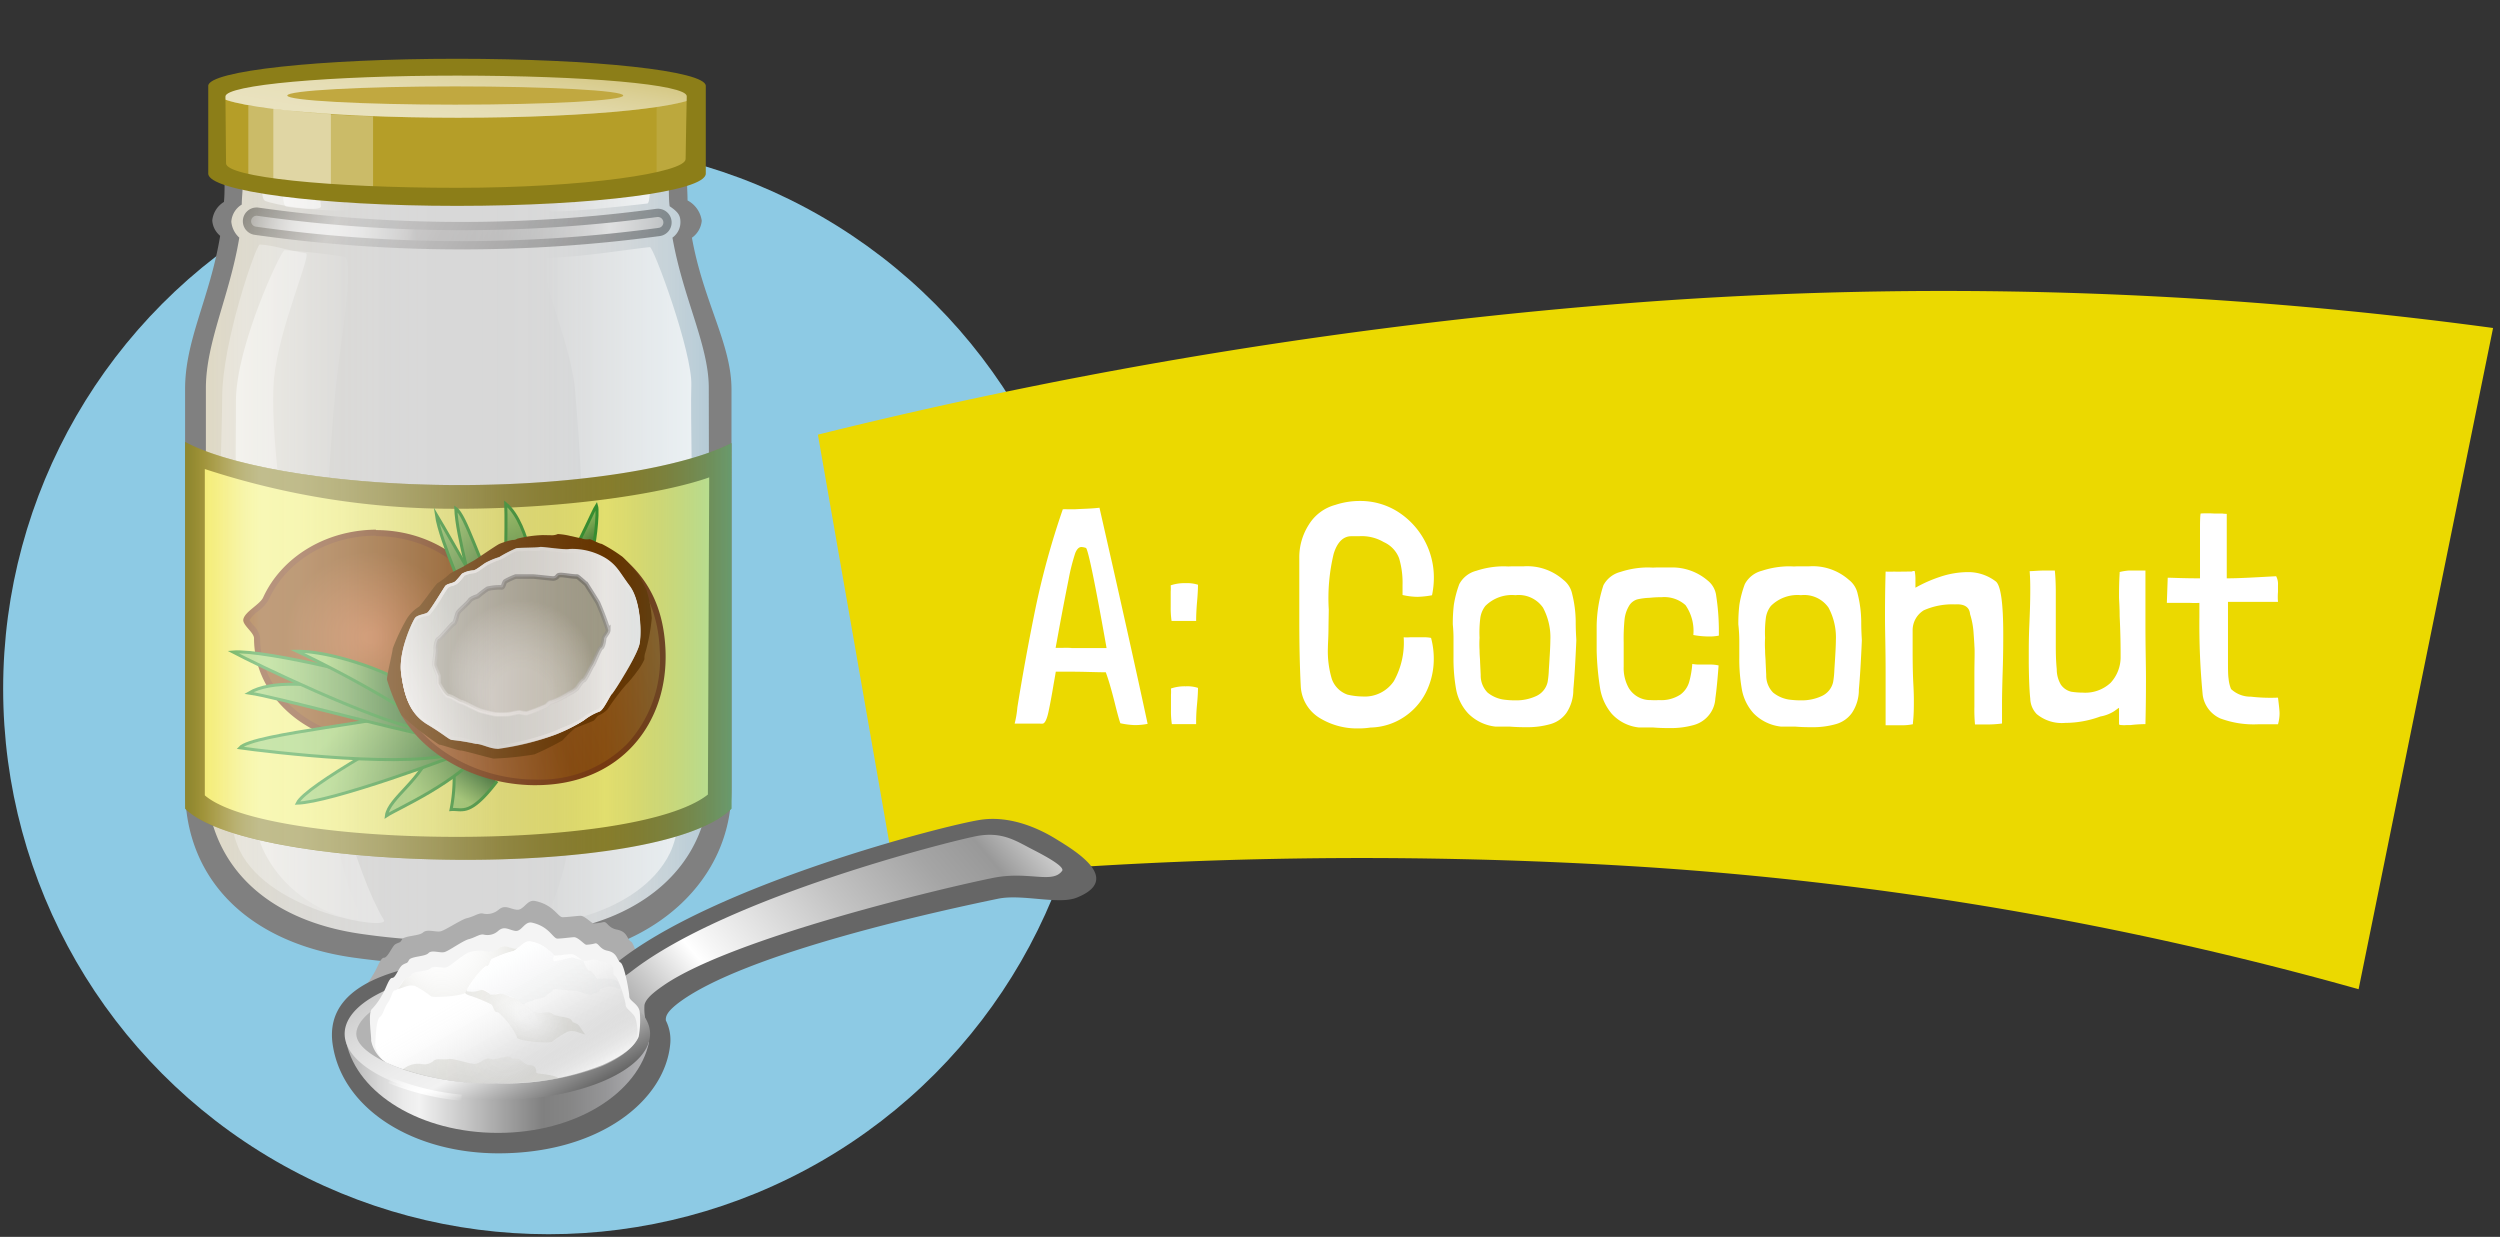 <svg id="Label_Coconut_A" data-name="Label Coconut A" xmlns="http://www.w3.org/2000/svg" xmlns:xlink="http://www.w3.org/1999/xlink" viewBox="0 0 285 141"><rect x="0" y="0" width="285" height="141" fill="#333333" stroke="none"/><defs><linearGradient id="linear-gradient" x1="21.5" y1="64.09" x2="81.81" y2="64.09" gradientUnits="userSpaceOnUse"><stop offset="0" stop-color="#fcd960" stop-opacity="0.2"/><stop offset="0.19" stop-color="#feedb3" stop-opacity="0.1"/><stop offset="0.38" stop-color="#fffaeb" stop-opacity="0.03"/><stop offset="0.51" stop-color="#fff" stop-opacity="0"/><stop offset="0.66" stop-color="#e4f3fa" stop-opacity="0.02"/><stop offset="0.82" stop-color="#97ceea" stop-opacity="0.09"/><stop offset="1" stop-color="#1691d0" stop-opacity="0.2"/><stop offset="1" stop-color="#1390cf" stop-opacity="0.2"/></linearGradient><linearGradient id="linear-gradient-2" x1="26.87" y1="66.66" x2="41.25" y2="66.66" gradientUnits="userSpaceOnUse"><stop offset="0" stop-color="#fff"/><stop offset="0.05" stop-color="#fff" stop-opacity="0.95"/><stop offset="0.53" stop-color="#fff" stop-opacity="0.44"/><stop offset="0.85" stop-color="#fff" stop-opacity="0.12"/><stop offset="1" stop-color="#fff" stop-opacity="0"/></linearGradient><linearGradient id="linear-gradient-3" x1="62" y1="66.62" x2="78.94" y2="66.62" gradientUnits="userSpaceOnUse"><stop offset="0" stop-color="#fff" stop-opacity="0"/><stop offset="1" stop-color="#fff"/></linearGradient><radialGradient id="radial-gradient" cx="42.21" cy="72.65" r="12.63" gradientUnits="userSpaceOnUse"><stop offset="0.05" stop-color="#c26d34"/><stop offset="0.77" stop-color="#8c4d0e"/></radialGradient><linearGradient id="linear-gradient-4" x1="66.13" y1="59.16" x2="68.5" y2="61.99" gradientUnits="userSpaceOnUse"><stop offset="0" stop-color="#9dd168"/><stop offset="1" stop-color="#377734"/></linearGradient><linearGradient id="linear-gradient-5" x1="49.84" y1="59.75" x2="56.79" y2="68.03" xlink:href="#linear-gradient-4"/><linearGradient id="linear-gradient-6" x1="57.64" y1="57.45" x2="59.62" y2="68.68" xlink:href="#linear-gradient-4"/><linearGradient id="linear-gradient-7" x1="48.83" y1="59.22" x2="55.12" y2="70.11" xlink:href="#linear-gradient-4"/><linearGradient id="linear-gradient-8" x1="51.59" y1="92.39" x2="54.31" y2="87.68" gradientUnits="userSpaceOnUse"><stop offset="0.3" stop-color="#9dd168"/><stop offset="1" stop-color="#377734"/></linearGradient><linearGradient id="linear-gradient-9" x1="43.67" y1="92.5" x2="54.17" y2="83.68" gradientUnits="userSpaceOnUse"><stop offset="0.29" stop-color="#9dd168"/><stop offset="1" stop-color="#377734"/></linearGradient><linearGradient id="linear-gradient-10" x1="36.49" y1="84.47" x2="53.67" y2="90.72" gradientUnits="userSpaceOnUse"><stop offset="0.16" stop-color="#9dd168"/><stop offset="1" stop-color="#377734"/></linearGradient><linearGradient id="linear-gradient-11" x1="32.76" y1="78.79" x2="47.78" y2="91.4" gradientUnits="userSpaceOnUse"><stop offset="0.36" stop-color="#9dd168"/><stop offset="1" stop-color="#377734"/></linearGradient><linearGradient id="linear-gradient-12" x1="28.38" y1="80.98" x2="50.29" y2="80.98" gradientUnits="userSpaceOnUse"><stop offset="0.04" stop-color="#9dd168"/><stop offset="1" stop-color="#377734"/></linearGradient><linearGradient id="linear-gradient-13" x1="26.56" y1="78.71" x2="48.12" y2="78.71" gradientUnits="userSpaceOnUse"><stop offset="0.19" stop-color="#9dd168"/><stop offset="1" stop-color="#377734"/></linearGradient><linearGradient id="linear-gradient-14" x1="33.87" y1="77.61" x2="46.41" y2="77.61" gradientUnits="userSpaceOnUse"><stop offset="0.25" stop-color="#9dd168"/><stop offset="1" stop-color="#377734"/></linearGradient><linearGradient id="linear-gradient-15" x1="47.11" y1="84.03" x2="76.18" y2="73.45" gradientUnits="userSpaceOnUse"><stop offset="0" stop-color="#a95f2c"/><stop offset="0.51" stop-color="#8c4d0e"/><stop offset="1" stop-color="#966323"/></linearGradient><linearGradient id="linear-gradient-16" x1="45.68" y1="73.89" x2="73.01" y2="73.89" gradientUnits="userSpaceOnUse"><stop offset="0" stop-color="#d1d6d2"/><stop offset="1" stop-color="#fff"/></linearGradient><linearGradient id="linear-gradient-17" x1="61.5" y1="61.84" x2="57.33" y2="85.53" gradientUnits="userSpaceOnUse"><stop offset="0" stop-color="#fff" stop-opacity="0"/><stop offset="0.23" stop-color="#fff"/><stop offset="0.55" stop-color="#fff" stop-opacity="0"/><stop offset="0.81" stop-color="#fff"/><stop offset="1" stop-color="#fff" stop-opacity="0"/></linearGradient><linearGradient id="linear-gradient-18" x1="46" y1="78.6" x2="72.71" y2="68.88" gradientUnits="userSpaceOnUse"><stop offset="0" stop-color="#fff"/><stop offset="0.3" stop-color="#fff" stop-opacity="0"/></linearGradient><linearGradient id="linear-gradient-20" x1="49.55" y1="73.48" x2="69.38" y2="73.48" gradientUnits="userSpaceOnUse"><stop offset="0" stop-color="#e6e6e6"/><stop offset="1" stop-color="#b5b29d"/></linearGradient><linearGradient id="linear-gradient-21" x1="60.99" y1="64.71" x2="57.97" y2="81.82" xlink:href="#linear-gradient-3"/><radialGradient id="radial-gradient-2" cx="59.47" cy="73.48" fy="81.309" r="14.79" gradientUnits="userSpaceOnUse"><stop offset="0.22" stop-color="#fff" stop-opacity="0.6"/><stop offset="0.57" stop-color="#989785"/></radialGradient><linearGradient id="linear-gradient-22" x1="61" y1="64.62" x2="57.95" y2="81.91" gradientUnits="userSpaceOnUse"><stop offset="0" stop-color="#515254"/><stop offset="1" stop-color="#fff"/></linearGradient><linearGradient id="linear-gradient-23" x1="21.1" y1="74.19" x2="83.39" y2="74.19" gradientUnits="userSpaceOnUse"><stop offset="0" stop-color="#ffc42c" stop-opacity="0"/><stop offset="0.01" stop-color="#ffc83a" stop-opacity="0.07"/><stop offset="0.03" stop-color="#ffd66d" stop-opacity="0.31"/><stop offset="0.05" stop-color="#ffe39a" stop-opacity="0.52"/><stop offset="0.07" stop-color="#ffedbe" stop-opacity="0.69"/><stop offset="0.09" stop-color="#fff5da" stop-opacity="0.83"/><stop offset="0.11" stop-color="#fffaef" stop-opacity="0.92"/><stop offset="0.13" stop-color="#fffefb" stop-opacity="0.98"/><stop offset="0.14" stop-color="#fff"/><stop offset="0.21" stop-color="#fcfbfa" stop-opacity="0.99"/><stop offset="0.29" stop-color="#f1efed" stop-opacity="0.94"/><stop offset="0.37" stop-color="#e0dbd7" stop-opacity="0.87"/><stop offset="0.46" stop-color="#c8bfb7" stop-opacity="0.77"/><stop offset="0.54" stop-color="#aa9a8f" stop-opacity="0.65"/><stop offset="0.63" stop-color="#846e5d" stop-opacity="0.49"/><stop offset="0.72" stop-color="#593b24" stop-opacity="0.31"/><stop offset="0.77" stop-color="#3d1a00" stop-opacity="0.2"/><stop offset="0.91" stop-color="#268195" stop-opacity="0.51"/><stop offset="1" stop-color="#17c2f2" stop-opacity="0.7"/></linearGradient><linearGradient id="linear-gradient-24" x1="33.23" y1="14.82" x2="70.99" y2="35.76" gradientUnits="userSpaceOnUse"><stop offset="0" stop-opacity="0.5"/><stop offset="0.22" stop-color="#231f20" stop-opacity="0.1"/><stop offset="0.99" stop-opacity="0.5"/></linearGradient><linearGradient id="linear-gradient-25" x1="28.63" y1="26.05" x2="75.59" y2="26.05" gradientUnits="userSpaceOnUse"><stop offset="0" stop-color="#fff" stop-opacity="0.4"/><stop offset="0" stop-color="#fff" stop-opacity="0.43"/><stop offset="0.04" stop-color="#fff" stop-opacity="0.63"/><stop offset="0.07" stop-color="#fff" stop-opacity="0.79"/><stop offset="0.1" stop-color="#fff" stop-opacity="0.91"/><stop offset="0.13" stop-color="#fff" stop-opacity="0.98"/><stop offset="0.15" stop-color="#fff"/><stop offset="0.18" stop-color="#fff" stop-opacity="0.98"/><stop offset="0.22" stop-color="#fff" stop-opacity="0.93"/><stop offset="0.26" stop-color="#fff" stop-opacity="0.84"/><stop offset="0.29" stop-color="#fff" stop-opacity="0.71"/><stop offset="0.33" stop-color="#fff" stop-opacity="0.55"/><stop offset="0.38" stop-color="#fff" stop-opacity="0.36"/><stop offset="0.4" stop-color="#fff" stop-opacity="0.2"/><stop offset="0.48" stop-color="#fff" stop-opacity="0.21"/><stop offset="0.54" stop-color="#fff" stop-opacity="0.26"/><stop offset="0.61" stop-color="#fff" stop-opacity="0.33"/><stop offset="0.67" stop-color="#fff" stop-opacity="0.44"/><stop offset="0.73" stop-color="#fff" stop-opacity="0.57"/><stop offset="0.79" stop-color="#fff" stop-opacity="0.73"/><stop offset="0.85" stop-color="#fff" stop-opacity="0.92"/><stop offset="0.87" stop-color="#fff"/><stop offset="1" stop-color="#fff" stop-opacity="0.7"/></linearGradient><linearGradient id="linear-gradient-26" x1="32.23" y1="19.93" x2="40.06" y2="19.93" gradientUnits="userSpaceOnUse"><stop offset="0" stop-color="#fff"/><stop offset="0.35" stop-color="#fff" stop-opacity="0.61"/><stop offset="0.67" stop-color="#fff" stop-opacity="0.28"/><stop offset="0.89" stop-color="#fff" stop-opacity="0.08"/><stop offset="1" stop-color="#fff" stop-opacity="0"/></linearGradient><linearGradient id="linear-gradient-27" x1="-59.94" y1="19.76" x2="-71.96" y2="19.76" gradientTransform="matrix(-1, 0, 0, 1, 2.12, 0)" xlink:href="#linear-gradient-3"/><linearGradient id="linear-gradient-28" x1="51.26" y1="16.03" x2="53.19" y2="5.08" gradientUnits="userSpaceOnUse"><stop offset="0" stop-color="#fff"/><stop offset="0.11" stop-color="#fff" stop-opacity="0.98"/><stop offset="0.23" stop-color="#fff" stop-opacity="0.93"/><stop offset="0.36" stop-color="#fff" stop-opacity="0.84"/><stop offset="0.5" stop-color="#fff" stop-opacity="0.71"/><stop offset="0.64" stop-color="#fff" stop-opacity="0.55"/><stop offset="0.78" stop-color="#fff" stop-opacity="0.36"/><stop offset="0.92" stop-color="#fff" stop-opacity="0.13"/><stop offset="0.99" stop-color="#fff" stop-opacity="0"/></linearGradient><linearGradient id="linear-gradient-29" x1="39.48" y1="123.96" x2="73.99" y2="123.96" gradientUnits="userSpaceOnUse"><stop offset="0" stop-color="#b3b3b3"/><stop offset="0.02" stop-color="#b9b9b9"/><stop offset="0.11" stop-color="#d8d8d8"/><stop offset="0.19" stop-color="#ebebeb"/><stop offset="0.24" stop-color="#f2f2f2"/><stop offset="0.52" stop-color="#a3a3a3"/><stop offset="0.65" stop-color="gray"/><stop offset="0.74" stop-color="#868686"/><stop offset="0.86" stop-color="#969698"/><stop offset="0.99" stop-color="#b2b2b5"/><stop offset="1" stop-color="#b3b3b7"/></linearGradient><linearGradient id="linear-gradient-30" x1="74.62" y1="122.15" x2="113.3" y2="89.7" gradientUnits="userSpaceOnUse"><stop offset="0" stop-color="#999"/><stop offset="0.12" stop-color="#cacaca"/><stop offset="0.24" stop-color="#fff"/><stop offset="0.28" stop-color="#f6f6f6"/><stop offset="0.56" stop-color="#c4c4c4"/><stop offset="0.77" stop-color="#a5a5a5"/><stop offset="0.89" stop-color="#999"/><stop offset="1" stop-color="#ccc"/></linearGradient><linearGradient id="linear-gradient-31" x1="51.32" y1="108.55" x2="62.12" y2="127.24" gradientUnits="userSpaceOnUse"><stop offset="0" stop-color="#ccc"/><stop offset="0.15" stop-color="#dadada"/><stop offset="0.4" stop-color="#ececec"/><stop offset="0.58" stop-color="#f2f2f2"/><stop offset="1" stop-color="#666"/></linearGradient><linearGradient id="linear-gradient-32" x1="46.91" y1="121.46" x2="50.09" y2="126.97" gradientUnits="userSpaceOnUse"><stop offset="0" stop-color="#fff" stop-opacity="0"/><stop offset="0.07" stop-color="#fff" stop-opacity="0.19"/><stop offset="0.16" stop-color="#fff" stop-opacity="0.44"/><stop offset="0.25" stop-color="#fff" stop-opacity="0.64"/><stop offset="0.33" stop-color="#fff" stop-opacity="0.79"/><stop offset="0.4" stop-color="#fff" stop-opacity="0.91"/><stop offset="0.47" stop-color="#fff" stop-opacity="0.98"/><stop offset="0.51" stop-color="#fff"/><stop offset="1" stop-color="#fff" stop-opacity="0"/></linearGradient><linearGradient id="linear-gradient-33" x1="52.31" y1="107.91" x2="62.34" y2="125.28" gradientUnits="userSpaceOnUse"><stop offset="0.25" stop-color="#fff"/><stop offset="0.35" stop-color="#fdfdfd" stop-opacity="0.98"/><stop offset="0.44" stop-color="#f9f9f9" stop-opacity="0.94"/><stop offset="0.54" stop-color="#f1f1f1" stop-opacity="0.86"/><stop offset="0.63" stop-color="#e6e6e6" stop-opacity="0.75"/><stop offset="0.72" stop-color="#d8d8d8" stop-opacity="0.62"/><stop offset="0.81" stop-color="#c6c6c6" stop-opacity="0.45"/><stop offset="0.9" stop-color="#b2b2b2" stop-opacity="0.24"/><stop offset="0.99" stop-color="#9b9b9b" stop-opacity="0.02"/><stop offset="1" stop-color="#999" stop-opacity="0"/></linearGradient><radialGradient id="radial-gradient-3" cx="52.2" cy="110.75" fy="103.117" r="8.13" gradientTransform="translate(-43.94 42.91) rotate(-28.45) scale(1 0.95)" gradientUnits="userSpaceOnUse"><stop offset="0.21" stop-color="#fff" stop-opacity="0"/><stop offset="1" stop-color="#989785" stop-opacity="0.3"/></radialGradient><radialGradient id="radial-gradient-4" cx="-63.6" cy="115.77" r="5.32" gradientTransform="matrix(-0.62, 0.78, 1.18, 0.93, -116.01, 57.74)" gradientUnits="userSpaceOnUse"><stop offset="0" stop-color="#fff" stop-opacity="0"/><stop offset="0.29" stop-color="#c6c5bc" stop-opacity="0.11"/><stop offset="0.61" stop-color="#a3a292" stop-opacity="0.18"/><stop offset="1" stop-color="#989785" stop-opacity="0.2"/></radialGradient><linearGradient id="linear-gradient-34" x1="59.07" y1="107.67" x2="65.47" y2="118.76" gradientUnits="userSpaceOnUse"><stop offset="0" stop-color="#fff"/><stop offset="0.09" stop-color="#fdfefe" stop-opacity="0.97"/><stop offset="0.23" stop-color="#f9f9fa" stop-opacity="0.9"/><stop offset="0.41" stop-color="#f2f3f3" stop-opacity="0.77"/><stop offset="0.6" stop-color="#e9eaea" stop-opacity="0.6"/><stop offset="0.8" stop-color="#dedfe0" stop-opacity="0.4"/><stop offset="1" stop-color="#fff"/></linearGradient><radialGradient id="radial-gradient-5" cx="54.84" cy="121.97" fy="115.669" r="6.37" gradientTransform="translate(164.54 -34.73) rotate(51.65) scale(1 1.5)" xlink:href="#radial-gradient-4"/></defs><title>one-view-label-a-coconut</title><g id="Label_Coconut_A-2" data-name="Label Coconut A"><circle id="Backdrop" cx="62.54" cy="78.52" r="62.18" style="fill:#8dcae4"/><path id="Label_Back" data-name="Label Back" d="M93.24,49.55a566.4,566.4,0,0,1,93.69-15.09,466.29,466.29,0,0,1,97.28,2.93l-15.33,75.38a395.75,395.75,0,0,0-81.5-13.94,508.09,508.09,0,0,0-85.21,1.77Z" style="fill:#ebd900"/><g id="Label"><path d="M125.34,57.88q3.47,15.23,5.49,24.64v0a7.48,7.48,0,0,1-1.5.14,9.34,9.34,0,0,1-1.61-.21h0c-.16-.46-.38-1.27-.66-2.41-.35-1.38-.67-2.51-1-3.4-1.07,0-2.48-.07-4.23-.07h-1.47s-.08.51-.25,1.44c-.21,1.28-.41,2.34-.59,3.17s-.4,1.26-.63,1.31a1.23,1.23,0,0,1-.35,0l-.93,0c-.46,0-1,0-1.56,0h-.38v0a11.19,11.19,0,0,0,.31-1.85q.89-5.53,2.05-11.22a91.92,91.92,0,0,1,3.13-11.36,4.17,4.17,0,0,1,.56,0h.77C123.41,58,124.36,58,125.34,57.88Zm-3.19,16q2.25,0,4,0c-1.3-7.35-2.09-11.15-2.34-11.41a1.78,1.78,0,0,0-.53-.11c-.28,0-.51.23-.7.69a23.19,23.19,0,0,0-.77,3.06c-.32,1.59-.71,3.59-1.15,6l-.32,1.75h.7C121.5,73.84,121.87,73.85,122.15,73.87Z" style="fill:#fff"/><path d="M136.36,70.79l-2.69,0h-.11a10.21,10.21,0,0,1-.1-1.61l0-1.72a5.25,5.25,0,0,0,0-.73,4.8,4.8,0,0,1,1.68-.25,4.16,4.16,0,0,1,1.43.18c0,.12,0,.75-.1,1.89s-.11,1.88-.11,2.2v.07Zm0,11.76-2.66,0h-.11a10.21,10.21,0,0,1-.1-1.61l0-1.72a5.25,5.25,0,0,0,0-.73,4.8,4.8,0,0,1,1.68-.25,3.89,3.89,0,0,1,1.4.18c0,.12,0,.75-.11,1.89s-.1,1.88-.1,2.2v.07Z" style="fill:#fff"/><path d="M151.45,71.35c0,1.22-.07,2.06-.07,2.52a11,11,0,0,0,.45,3.54,2.92,2.92,0,0,0,1.79,1.78,8,8,0,0,0,1.71.21,4,4,0,0,0,3.57-1.75,9,9,0,0,0,1.12-5,4.45,4.45,0,0,0,.72,0l.58,0q.31,0,.87,0a4.28,4.28,0,0,1,.95.07,9.07,9.07,0,0,1,.31,2.34,8.52,8.52,0,0,1-.91,3.91A7.3,7.3,0,0,1,160,81.78a7.16,7.16,0,0,1-3.76,1.16,8.84,8.84,0,0,1-1.37.1,8.16,8.16,0,0,1-4.43-1.19,4.5,4.5,0,0,1-2.15-3.57c-.12-2.33-.17-4.83-.17-7.49,0-1.23,0-2.2,0-2.9l0-4.24a6.89,6.89,0,0,1,1.1-3.86,5.1,5.1,0,0,1,3-2.23,8.87,8.87,0,0,1,2.8-.45,8,8,0,0,1,4.24,1.17,8.87,8.87,0,0,1,4.2,7.58,9.76,9.76,0,0,1-.21,2,10.47,10.47,0,0,1-1.68.18,8.16,8.16,0,0,1-1.68-.21V66.7a9.79,9.79,0,0,0-.39-3.05,3.3,3.3,0,0,0-1.75-1.85,4.94,4.94,0,0,0-2.83-.67c-.38,0-.67,0-.88,0-.93,0-1.61.72-2,2a21.66,21.66,0,0,0-.56,6.37Z" style="fill:#fff"/><path d="M165.62,71.18a18.11,18.11,0,0,1,.12-2.24,12,12,0,0,1,.62-2.35,3.05,3.05,0,0,1,1.94-1.52,10.13,10.13,0,0,1,3.31-.51,4.16,4.16,0,0,0,.7,0l1.4,0a6.21,6.21,0,0,1,4.51,1.54,2.72,2.72,0,0,1,1,1.58,13.54,13.54,0,0,1,.41,3.1c0,1.29.07,2,.07,2.25-.1,2.34-.21,4.19-.34,5.57a4.72,4.72,0,0,1-.78,2.66,3.35,3.35,0,0,1-1.84,1.29,9.55,9.55,0,0,1-2.78.35c-.42,0-1,0-1.89-.07l-1.61,0a5.15,5.15,0,0,1-3.1-1.51A5.52,5.52,0,0,1,166,78.6a19.72,19.72,0,0,1-.3-3.71V73.07A17.23,17.23,0,0,0,165.62,71.18Zm7.14-3.33a4.28,4.28,0,0,0-3.43,1.23,2.85,2.85,0,0,0-.58,1.42,13.31,13.31,0,0,0-.08,2.22,11,11,0,0,0,0,1.4c0,.58.06,1,.06,1.36l.07,1.47a2.76,2.76,0,0,0,.78,2,3.78,3.78,0,0,0,1.74.79,9.54,9.54,0,0,0,1.43.1,5.38,5.38,0,0,0,2.38-.49,2.31,2.31,0,0,0,1.3-1.61,10.37,10.37,0,0,0,.14-1.43c.11-1.63.17-2.74.17-3.33a7.18,7.18,0,0,0-.84-3.71A3.37,3.37,0,0,0,172.76,67.85Z" style="fill:#fff"/><path d="M192.92,75.69a4.4,4.4,0,0,0,.77.07l1.23,0a4.1,4.1,0,0,1,1,.1c-.12,1.61-.24,2.86-.37,3.75a3.26,3.26,0,0,1-.61,1.75,3.35,3.35,0,0,1-1.84,1.29,9.55,9.55,0,0,1-2.78.35c-.42,0-1.05,0-1.89-.07l-1.61,0a4.87,4.87,0,0,1-3.08-1.56,6,6,0,0,1-1.32-2.85,32.27,32.27,0,0,1-.4-4.34c0-1.31,0-2.26,0-2.87a15.62,15.62,0,0,1,.77-4.59,3.05,3.05,0,0,1,1.94-1.52,10.13,10.13,0,0,1,3.31-.51,5.43,5.43,0,0,0,.8,0l.79,0c.31,0,.69,0,1.14,0a6.21,6.21,0,0,1,3.88,1.47,2.62,2.62,0,0,1,1,1.78,26.77,26.77,0,0,1,.3,3.68l0,.84a5.33,5.33,0,0,1-1.05.1,9.9,9.9,0,0,1-1.86-.17,5.14,5.14,0,0,0-.89-3.4,3.6,3.6,0,0,0-2.71-.91c-.26,0-.72,0-1.37.07a7.19,7.19,0,0,0-1.42.18,1.64,1.64,0,0,0-.89.66,3.8,3.8,0,0,0-.56,1.61,22.18,22.18,0,0,0-.1,2.63V76a4.63,4.63,0,0,0,.56,2.4,2.85,2.85,0,0,0,2.52,1.41,7.8,7.8,0,0,0,.94,0,4,4,0,0,0,2.45-.63,2.75,2.75,0,0,0,1-1.45A10.53,10.53,0,0,0,192.92,75.69Z" style="fill:#fff"/><path d="M198.17,71.18a18.11,18.11,0,0,1,.12-2.24,12,12,0,0,1,.62-2.35,3.05,3.05,0,0,1,1.94-1.52,10.13,10.13,0,0,1,3.31-.51,4.16,4.16,0,0,0,.7,0l1.4,0a6.21,6.21,0,0,1,4.51,1.54,2.72,2.72,0,0,1,1,1.58,13.54,13.54,0,0,1,.41,3.1c0,1.29.07,2,.07,2.25-.1,2.34-.21,4.19-.34,5.57a4.72,4.72,0,0,1-.78,2.66,3.35,3.35,0,0,1-1.84,1.29,9.55,9.55,0,0,1-2.78.35c-.42,0-1.05,0-1.89-.07l-1.61,0a5.15,5.15,0,0,1-3.1-1.51,5.52,5.52,0,0,1-1.33-2.69,19.72,19.72,0,0,1-.3-3.71V73.07A17.23,17.23,0,0,0,198.17,71.18Zm7.14-3.33a4.28,4.28,0,0,0-3.43,1.23,2.85,2.85,0,0,0-.58,1.42,13.31,13.31,0,0,0-.08,2.22,11,11,0,0,0,0,1.4c0,.58.06,1,.06,1.36l.07,1.47a2.76,2.76,0,0,0,.78,2,3.78,3.78,0,0,0,1.74.79,9.54,9.54,0,0,0,1.43.1,5.38,5.38,0,0,0,2.38-.49,2.31,2.31,0,0,0,1.3-1.61,10.37,10.37,0,0,0,.14-1.43c.11-1.63.17-2.74.17-3.33a7.18,7.18,0,0,0-.84-3.71A3.37,3.37,0,0,0,205.31,67.85Z" style="fill:#fff"/><path d="M218.29,65.16a5.33,5.33,0,0,1,.07,1V67a15.57,15.57,0,0,1,2.8-1.24,10.12,10.12,0,0,1,3.22-.54,5.16,5.16,0,0,1,3.16,1.08q.83.73.83,6c0,.89,0,2.26-.06,4.13s-.08,3.06-.08,3.85c0,1,0,1.76,0,2.2a13.15,13.15,0,0,1-1.93.11h-1.15a17.51,17.51,0,0,1-.07-2V79.12l0-2.24c0-1.51.06-2.6,0-3.25q0-.21-.09-1.44a9,9,0,0,0-.4-2.17c-.07-.81-.64-1.19-1.72-1.12a8,8,0,0,0-3.55.67,2.66,2.66,0,0,0-1.28,2.27c0,.31,0,.88,0,1.72,0,1.31,0,2.71.07,4.2.05.89.07,1.54.07,2,0,.86,0,1.75-.11,2.66v.14a5.86,5.86,0,0,1-1.31.12l-.93,0c-.37,0-.66,0-.87,0l0-6c0-2.75-.07-4.82-.07-6.2,0-1.12,0-2.89.07-5.32a9.62,9.62,0,0,0,1,0,7.46,7.46,0,0,0,.91,0l.49,0a5.46,5.46,0,0,1,.56,0C218.18,65.05,218.29,65.09,218.29,65.16Z" style="fill:#fff"/><path d="M241.57,82.55c0-.44,0-.81,0-1.1s0-.54,0-.75c-.05,0-.23.15-.56.38a4.34,4.34,0,0,1-1.57.6,11.64,11.64,0,0,1-4,.73,4.49,4.49,0,0,1-3.25-1,2.63,2.63,0,0,1-.74-1.76c-.09-.83-.15-2.16-.17-4V74.54c0-.72,0-1.79.06-3.19s.11-2.73.11-4c0-.6,0-1.35-.07-2.24.42,0,1-.07,1.71-.07h1.16c.07.7.11,1.53.11,2.49l0,2.83c0,.94,0,1.61,0,2l0,1c0,.84,0,1.82.11,2.94a3.42,3.42,0,0,0,.47,1.75,2,2,0,0,0,1.2.81,8.79,8.79,0,0,0,1.3.1,4.24,4.24,0,0,0,3.17-1.12,4.3,4.3,0,0,0,1.14-3c0-.84,0-2.37-.11-4.59,0-1.12-.07-1.85-.07-2.2,0-.63,0-1.53.07-2.7v-.14a6.08,6.08,0,0,1,1.07-.17l.61,0q.74,0,1.26,0l0,6c0,2.75.06,4.82.06,6.19,0,1.12,0,2.9-.06,5.32a15.73,15.73,0,0,0-1.72.11l-.44,0a3.12,3.12,0,0,1-.54,0C241.69,82.66,241.57,82.62,241.57,82.55Z" style="fill:#fff"/><path d="M253.85,58.58v5.35l0,2c1.52,0,3.39-.12,5.63-.24a1.87,1.87,0,0,1,.21,1l0,.8a6.77,6.77,0,0,0,0,1.12q-3.81,0-5.7,0v6.54c0,1.05,0,1.8.07,2.24a4.11,4.11,0,0,0,.28,1.16,3.23,3.23,0,0,0,2.26.87,19.56,19.56,0,0,0,3.09.11c.12.93.18,1.53.18,1.78a4.57,4.57,0,0,1-.18,1.26c-.49,0-1.26,0-2.31,0a10.92,10.92,0,0,1-4.27-.67,3.44,3.44,0,0,1-2-2.66,83.58,83.58,0,0,1-.38-8.85V68.73a10.48,10.48,0,0,1-1.05,0l-2.66,0,.1-2.87c.52,0,1.74.07,3.68.07l0-3.68V60.61c0-1,0-1.67.07-2.07a12.16,12.16,0,0,1,1.51,0l.94,0A3.6,3.6,0,0,0,253.85,58.58Z" style="fill:#fff"/></g><g id="Coconut_Oil_A" data-name="Coconut Oil A"><g id="Jar"><path d="M77.75,27.43a4,4,0,0,0,1.38-2.34c0-.79-.56-1.17-1.56-1.88,0-.61-.08-1.5-.08-2.15H73.32c-4.95-1.56-12.61-1.35-21.22-1.35s-16.27-.35-21.22,1.21l-4.43-.05c0,.73,0,1.42-.07,2.1A2.75,2.75,0,0,0,25.09,25a3.4,3.4,0,0,0,.82,2.18C24.77,34.06,22.09,39.57,22.09,45V89.08c0,10.27,7.28,17.1,18.67,18.68,9.87,1.36,12.82,1.39,23,0S82.4,99.35,82.4,89.08V45C82.4,40,79,34.52,77.75,27.43Z" style="fill:#d8d8d8"/><path d="M77.16,27.43a4,4,0,0,0,1.38-2.34c0-.79-.55-1.17-1.56-1.88,0-.61-.08-1.5-.08-2.15H72.73c-5-1.56-12.61-1.35-21.22-1.35s-16.27-.35-21.22,1.21l-4.43-.05c0,.73,0,1.42-.07,2.1A2.75,2.75,0,0,0,24.5,25a3.4,3.4,0,0,0,.82,2.18C24.19,34.06,21.5,39.57,21.5,45V89.08c0,10.27,7.31,17,18.68,18.68a88.19,88.19,0,0,0,23,0c10.16-1.29,18.67-8.41,18.67-18.68V45C81.81,40,78.43,34.52,77.16,27.43Z" style="fill:url(#linear-gradient)"/><path d="M78.88,27.1A2.66,2.66,0,0,0,80,25.17a3.09,3.09,0,0,0-1.62-2.32c0-.64-.05-1.29-.05-2H74c-5.11-1.61-13-2.64-21.92-2.64s-16.8,1-21.91,2.64H25.6c0,.75,0,1.46-.07,2.17a2.8,2.8,0,0,0-1.33,2.11,2.44,2.44,0,0,0,.9,1.75c-1.17,7.08-4,11.84-4,17.46V89.89c0,10.61,7.52,17.67,19.29,19.29a85.94,85.94,0,0,0,23.71,0c10.49-1.39,19.29-8.68,19.29-19.29V44.38C83.39,39.22,80.19,34.42,78.88,27.1Zm2,61.65c0,10-7.77,16.06-17.61,17.45-8.51,1.21-14.37,1.38-22.13.26-11-1.59-17.67-8.07-17.67-18V44.27c0-5.27,2.71-10.52,3.81-17.18a2.79,2.79,0,0,1-.91-1.82,2.48,2.48,0,0,1,1.19-1.95c0-.66.11-1.58.11-2.29h3.88c4.79-1.51,12.23,0,20.58,0s15.79-1.52,20.59,0l3.53.21c0,.63,0,1.67.09,2.27,1,.68,1.23,1.06,1.23,1.83a2.16,2.16,0,0,1-.91,1.75C77.87,34,80.8,39.35,80.8,44.2Z" style="fill:gray"/><path d="M32.45,28.53c-.43,0-5.55,11-5.55,17.15s-.57,43.73,3.19,51.38c3.51,7.13,11.86,8.57,11.11,7.31-6.44-10.72-4-48.74-3-59.4.55-5.8,2.36-15.44,1-15.7A67.67,67.67,0,0,0,32.45,28.53Z" style="opacity:0.5;fill:url(#linear-gradient-2)"/><path d="M29.62,27.87c-.43,0-4.29,11.2-4.29,17.39s-1.75,44.06,2,51.71c3.5,7.13,17.18,9.16,16.43,7.91C37.34,94.15,30.22,53.82,31.24,43.15c.55-5.79,4.32-14.18,3.63-14.28C32.73,28.55,31.43,28,29.62,27.87Z" style="fill:#fff;opacity:0.3"/><path d="M74.09,28.17c.43,0,4.86,12,4.72,15.77-.23,6.18,1.31,45.69-2.45,53.34-3.51,7.13-15,8.63-14.24,7.38,6.44-10.73,4.43-49.75,3.41-60.41-.56-5.8-5-14.83-3.05-14.86C66.31,29.32,72.28,28.33,74.09,28.17Z" style="opacity:0.7;fill:url(#linear-gradient-3)"/><path d="M51.94,57.25a91.22,91.22,0,0,1-30-5.4V91.44c7.39,6.37,51.41,7,60.25,0l.15-38.82C77.21,54.47,65.39,57.25,51.94,57.25Z" style="fill:#f2f279"/><path d="M52.37,55.3c-14.15,0-26.25-2.18-31.27-4.93V92.19c7.28,7.28,54,8.25,62.29,0V50.51C78.22,53.19,66.28,55.3,52.37,55.3ZM80.7,90.58c-8.44,6.66-50.29,6.17-57.35.09V53.47A90.79,90.79,0,0,0,52,58c12.84,0,23.91-1.81,28.85-3.58Z" style="fill:#8e8730"/><g id="Layer_18_copy_6" data-name="Layer 18 copy 6"><path d="M42.86,84.52c-7.47,0-13.55-5.27-13.55-11.75a2.17,2.17,0,0,0-.7-1.27c-.23-.28-.55-.65-.52-.83.07-.36.6-.8,1.08-1.19a4,4,0,0,0,1.15-1.22c2.06-4.55,7-7.49,12.54-7.49,7.43,0,13.48,5.33,13.48,11.88S50.29,84.52,42.86,84.52Z" style="fill:url(#radial-gradient)"/><path d="M42.86,61.12C50.1,61.12,56,66.29,56,72.65S50.1,84.17,42.86,84.17s-13.2-5.11-13.2-11.4a2.52,2.52,0,0,0-.78-1.5,3.67,3.67,0,0,1-.44-.57,3.85,3.85,0,0,1,.95-1,4.26,4.26,0,0,0,1.25-1.35c2-4.42,6.8-7.28,12.22-7.28m0-.69C37,60.43,32.05,63.61,30,68.11c-.37.81-2.1,1.62-2.26,2.5-.12.65,1.22,1.48,1.22,2.16,0,6.75,6.25,12.1,13.89,12.1S56.69,79.4,56.69,72.65,50.5,60.43,42.86,60.43Z" style="fill:#7c3d13"/><path d="M68,57.64c.24.77-.26,5.33-.63,5.33s-1.91-.63-1.67-.77S67.65,58.18,68,57.64Z" style="stroke:#349934;stroke-miterlimit:10;stroke-width:0.347px;fill:url(#linear-gradient-4)"/><path d="M56.61,67.71c-1.92-3.49-3.53-9-4.65-9.74.1,3.11,2.13,10,2.36,11.36S56.61,67.71,56.61,67.71Z" style="stroke:#349934;stroke-miterlimit:10;stroke-width:0.347px;fill:url(#linear-gradient-5)"/><path d="M61.14,67.77c0-.66-.63-7.94-3.48-10.33.1,3.12-.16,9.61.07,11S61.14,67.77,61.14,67.77Z" style="stroke:#349934;stroke-miterlimit:10;stroke-width:0.347px;fill:url(#linear-gradient-6)"/><path d="M55.82,68.79c-1.92-2.67-3.91-6.49-6.07-10.1.44,3.17,3.83,10.23,4.06,11.59S55.82,68.79,55.82,68.79Z" style="stroke:#349934;stroke-miterlimit:10;stroke-width:0.347px;fill:url(#linear-gradient-7)"/><path d="M51.67,86.79a18.22,18.22,0,0,1-.25,5.5c1.3-.11,2.11.86,5.25-3.24" style="stroke:#349934;stroke-miterlimit:10;stroke-width:0.347px;fill:url(#linear-gradient-8)"/><path d="M49.3,85c-.95,3.79-5,5.94-5.25,8,1.26-.84,8.15-3.76,11.3-7.86" style="stroke:#349934;stroke-miterlimit:10;stroke-width:0.347px;fill:url(#linear-gradient-9)"/><path d="M49.89,81.31c-3.17,1.83-15,8.19-16,10.25,3.75-.1,17.3-5,22-7" style="stroke:#349934;stroke-miterlimit:10;stroke-width:0.347px;fill:url(#linear-gradient-10)"/><path d="M48.26,80.8c-3.32,1.44-19.46,2.81-20.92,4.45,3.09.44,19.79,2.5,25.22.46" style="stroke:#349934;stroke-miterlimit:10;stroke-width:0.347px;fill:url(#linear-gradient-11)"/><path d="M50,81.85C48.11,80.57,33.42,76,28.38,79c3.1.44,16,4.05,21.18,5C50.91,84.21,50,81.85,50,81.85Z" style="stroke:#349934;stroke-miterlimit:10;stroke-width:0.347px;fill:url(#linear-gradient-12)"/><path d="M47.43,79c-1.86-1.28-17.32-5-20.87-4.67,2.5,1.33,15.65,7.65,21,8.74C48.91,83.37,47.43,79,47.43,79Z" style="stroke:#349934;stroke-miterlimit:10;stroke-width:0.347px;fill:url(#linear-gradient-13)"/><path d="M45.87,77.79c-1.86-1.28-8.13-3.58-12-3.54A131.84,131.84,0,0,1,46,80.83C47,81.8,45.87,77.79,45.87,77.79Z" style="stroke:#349934;stroke-miterlimit:10;stroke-width:0.347px;fill:url(#linear-gradient-14)"/><path d="M60.8,89.21c-6.06-.09-11.86-3.12-14.55-7.56C50.77,78.61,66.6,67.5,71,64c3,2.58,4.44,5.85,4.61,10.26a14.54,14.54,0,0,1-3.82,10.83,14.34,14.34,0,0,1-10.63,4.17Z" style="fill:url(#linear-gradient-15)"/><path d="M70.94,64.42c2.75,2.48,4.11,5.61,4.28,9.82a14.25,14.25,0,0,1-3.73,10.57,14,14,0,0,1-10.38,4.06h-.3c-5.82-.09-11.38-2.93-14.09-7.12,4.86-3.29,19.6-13.63,24.22-17.33m0-.91c-4.1,3.4-20.9,15.18-25.18,18,2.73,4.78,8.76,7.91,15,8h.31c9.62,0,15.13-7,14.8-15.35-.18-4.45-1.66-7.95-5-10.7Z" style="fill:#7c3d13"/><path d="M61.89,61a13.85,13.85,0,0,0-2.92.41.82.82,0,0,1-.52.14,7.84,7.84,0,0,0-1.51.45c-.32.14-2.5,1.64-2.79,1.82s-1.06.59-1.23.71-1.48.73-1.68.91a8.36,8.36,0,0,1-1.3,1c-.2,0-2,2.7-2.23,2.76a4.25,4.25,0,0,0-1.32,1.32,22.4,22.4,0,0,0-1.62,3.42c0,.35-.71,3.17-.65,3.56a24.07,24.07,0,0,0,1.62,4,32,32,0,0,0,4.32,3.39c.3,0,2.24.7,2.47.67s3.33.86,3.74.92A35.85,35.85,0,0,0,60.92,86a34.07,34.07,0,0,0,3.2-1.59A15.59,15.59,0,0,1,65.56,83c.24-.09,1.91-.74,2.09-.83s.41-.56.62-.62a3.09,3.09,0,0,0,1-.7,26.14,26.14,0,0,1,2.06-2.74,15.07,15.07,0,0,0,1.35-1.64,6.2,6.2,0,0,0,.79-1.33,1.88,1.88,0,0,1,.09-.73,20.38,20.38,0,0,0,.74-3.94,14.5,14.5,0,0,0-.62-3.27,20.28,20.28,0,0,0-1-1.82c-.15-.15-1.56-1.86-1.85-2A16.78,16.78,0,0,0,68.59,62c-.26,0-1.29-.59-1.41-.53a1.88,1.88,0,0,1-.53,0c-.12,0-.47-.15-.59-.15s-.91-.21-1-.21a7.78,7.78,0,0,0-1.47-.23,1.64,1.64,0,0,1-.64.14Z" style="fill:#6b3800"/><path d="M58.83,62.5a15.43,15.43,0,0,0-1.92,1,8.44,8.44,0,0,0-1.56.65c-.33.2-1.13.86-1.41.86a2.92,2.92,0,0,0-1.28.38,9.28,9.28,0,0,1-.76.87c-.3.24-.94.24-1.16.55s-1.71,2.78-2,3-1.16.26-1.43.64-1.93,3.77-1.57,6.34,1,4.58,3,5.79,2.46,1.78,2.84,1.78a23,23,0,0,1,2.66.44c.72,0,1.57.57,2.57.57a32.1,32.1,0,0,0,6.5-1.64,19.88,19.88,0,0,0,3.28-1.65,6.48,6.48,0,0,1,1.79-1c.46-.2,1.19-1.83,1.4-2s2.95-4.44,3.16-5.8.08-4.85-1.14-6.49-1.42-2.29-2.71-3.14a7.44,7.44,0,0,0-4.14-1.07c-.64.14-3.07-.29-3.43-.22S59.25,62.42,58.83,62.5Z" style="fill:url(#linear-gradient-16)"/><path d="M61.62,62.74c.21,0,.64,0,1.1.1.63.07,1.34.15,1.83.15A1.82,1.82,0,0,0,65,63s.13,0,.29,0a7.67,7.67,0,0,1,3.59,1,6,6,0,0,1,1.86,2c.21.31.46.66.76,1.07,1.12,1.51,1.3,4.87,1.08,6.24s-2.75,5.28-3,5.56c-.15.1-.26.29-.54.77a5.09,5.09,0,0,1-.8,1.17,6.9,6.9,0,0,0-1.89,1.07A12.28,12.28,0,0,1,64,83l-.89.4A32.17,32.17,0,0,1,56.79,85a4.44,4.44,0,0,1-1.39-.3,3.72,3.72,0,0,0-1.18-.27,3.16,3.16,0,0,1-.84-.16A6.15,6.15,0,0,0,51.56,84h0a2.74,2.74,0,0,1-.7-.43c-.4-.29-1-.72-2-1.29-1.86-1.14-2.48-3-2.83-5.55s1.17-5.62,1.51-6.09a2.12,2.12,0,0,1,.83-.36A1.5,1.5,0,0,0,49,70.1a16.26,16.26,0,0,0,1.55-2.29c.25-.38.44-.7.52-.8a1.24,1.24,0,0,1,.46-.21,1.63,1.63,0,0,0,.63-.28,4.07,4.07,0,0,0,.58-.63l.21-.27a3.44,3.44,0,0,1,1-.27c.29,0,.65-.25,1.21-.65l.38-.26A8.8,8.8,0,0,1,57,63.82a4.26,4.26,0,0,0,.72-.39,5.51,5.51,0,0,1,1.16-.59c.19,0,.83,0,1.35-.05a9.18,9.18,0,0,0,1.33,0h0m0-.35H61.5c-.35.07-2.25,0-2.67.1a15.43,15.43,0,0,0-1.92,1,8.44,8.44,0,0,0-1.56.65c-.33.2-1.13.86-1.41.86a2.92,2.92,0,0,0-1.28.38,9.28,9.28,0,0,1-.76.87c-.3.24-.94.24-1.16.55s-1.71,2.78-2,3-1.16.26-1.43.64-1.93,3.77-1.57,6.34,1,4.58,3,5.79,2.46,1.78,2.84,1.78h0a25,25,0,0,1,2.63.44c.72,0,1.57.57,2.57.57a32.1,32.1,0,0,0,6.5-1.64,19.88,19.88,0,0,0,3.28-1.65,6.48,6.48,0,0,1,1.79-1c.46-.2,1.19-1.83,1.4-2s2.95-4.44,3.16-5.8.08-4.85-1.14-6.49-1.42-2.29-2.71-3.14a8,8,0,0,0-3.78-1.11,1.71,1.71,0,0,0-.36,0,2,2,0,0,1-.38,0c-.84,0-2.42-.25-2.93-.25Z" style="fill:url(#linear-gradient-17)"/><path d="M58.83,62.5a15.43,15.43,0,0,0-1.92,1,8.44,8.44,0,0,0-1.56.65c-.33.2-1.13.86-1.41.86a2.92,2.92,0,0,0-1.28.38,9.28,9.28,0,0,1-.76.87c-.3.24-.94.24-1.16.55s-1.71,2.78-2,3-1.16.26-1.43.64-1.93,3.77-1.57,6.34,1,4.58,3,5.79,2.46,1.78,2.84,1.78a23,23,0,0,1,2.66.44c.72,0,1.57.57,2.57.57a32.1,32.1,0,0,0,6.5-1.64,19.88,19.88,0,0,0,3.28-1.65,6.48,6.48,0,0,1,1.79-1c.46-.2,1.19-1.83,1.4-2s2.95-4.44,3.16-5.8.08-4.85-1.14-6.49-1.42-2.29-2.71-3.14a7.44,7.44,0,0,0-4.14-1.07c-.64.14-3.07-.29-3.43-.22S59.25,62.42,58.83,62.5Z" style="fill:url(#linear-gradient-18)"/><path d="M61.62,62.74c.21,0,.64,0,1.1.1.63.07,1.34.15,1.83.15A1.82,1.82,0,0,0,65,63s.13,0,.29,0a7.67,7.67,0,0,1,3.59,1,6,6,0,0,1,1.86,2c.21.31.46.66.76,1.07,1.12,1.51,1.3,4.87,1.08,6.24s-2.75,5.28-3,5.56c-.15.1-.26.29-.54.77a5.09,5.09,0,0,1-.8,1.17,6.9,6.9,0,0,0-1.89,1.07A12.28,12.28,0,0,1,64,83l-.89.4A32.17,32.17,0,0,1,56.79,85a4.44,4.44,0,0,1-1.39-.3,3.72,3.72,0,0,0-1.18-.27,3.16,3.16,0,0,1-.84-.16A6.15,6.15,0,0,0,51.56,84h0a2.74,2.74,0,0,1-.7-.43c-.4-.29-1-.72-2-1.29-1.86-1.14-2.48-3-2.83-5.55s1.17-5.62,1.51-6.09a2.12,2.12,0,0,1,.83-.36A1.5,1.5,0,0,0,49,70.1a16.26,16.26,0,0,0,1.55-2.29c.25-.38.44-.7.52-.8a1.24,1.24,0,0,1,.46-.21,1.63,1.63,0,0,0,.63-.28,4.07,4.07,0,0,0,.58-.63l.21-.27a3.44,3.44,0,0,1,1-.27c.29,0,.65-.25,1.21-.65l.38-.26A8.8,8.8,0,0,1,57,63.82a4.26,4.26,0,0,0,.72-.39,5.51,5.51,0,0,1,1.16-.59c.19,0,.83,0,1.35-.05a9.18,9.18,0,0,0,1.33,0h0m0-.35H61.5c-.35.07-2.25,0-2.67.1a15.43,15.43,0,0,0-1.92,1,8.44,8.44,0,0,0-1.56.65c-.33.2-1.13.86-1.41.86a2.92,2.92,0,0,0-1.28.38,9.28,9.28,0,0,1-.76.87c-.3.24-.94.24-1.16.55s-1.71,2.78-2,3-1.16.26-1.43.64-1.93,3.77-1.57,6.34,1,4.58,3,5.79,2.46,1.78,2.84,1.78h0a25,25,0,0,1,2.63.44c.72,0,1.57.57,2.57.57a32.1,32.1,0,0,0,6.5-1.64,19.88,19.88,0,0,0,3.28-1.65,6.48,6.48,0,0,1,1.79-1c.46-.2,1.19-1.83,1.4-2s2.95-4.44,3.16-5.8.08-4.85-1.14-6.49-1.42-2.29-2.71-3.14a8,8,0,0,0-3.78-1.11,1.71,1.71,0,0,0-.36,0,2,2,0,0,1-.38,0c-.84,0-2.42-.25-2.93-.25Z" style="fill:url(#linear-gradient-17)"/><path d="M65.8,65.73c-.81,0-2-.32-2.19-.1a.66.66,0,0,1-.53.32c-.22,0-2.09-.22-2.3-.22s-1.76,0-2,0a8.35,8.35,0,0,0-1.17.54c-.16.1-.22.8-.48.69a6.29,6.29,0,0,0-1.55.16,14,14,0,0,0-1.12.86s-.75.21-.91.48-1.23,1.17-1.34,1.39-.32,1.23-.48,1.23S50.2,72.79,50,72.84s-.37.91-.32,1.17-.21,1.61-.16,1.82.48,1.23.48,1.23v.85s.7,1.39,1.12,1.45,1.29.69,1.5.69,1.71.86,2.24,1,1.23.32,1.61.38a12.85,12.85,0,0,0,1.39,0c.26,0,1.22-.27,1.44-.22a3.16,3.16,0,0,0,.75.11,20.54,20.54,0,0,0,2.19-.85c.21-.11.32-.43.64-.43a9.74,9.74,0,0,0,2-1,3.06,3.06,0,0,0,.91-.59c.11-.16.54-.86.75-.91s.86-1.55,1-1.71.85-2,1-2,.32-.74.32-1,.48-.69.48-1a32.93,32.93,0,0,0-1.17-3.1c-.11-.21-1.34-2.14-1.34-2.14S65.86,65.73,65.8,65.73Z" style="stroke-miterlimit:10;stroke-width:0.347px;fill:url(#linear-gradient-20);stroke:url(#linear-gradient-21)"/><path d="M65.8,65.73c-.81,0-2-.32-2.19-.1a.66.66,0,0,1-.53.32c-.22,0-2.09-.22-2.3-.22s-1.76,0-2,0a8.35,8.35,0,0,0-1.17.54c-.16.1-.22.8-.48.69a6.29,6.29,0,0,0-1.55.16,14,14,0,0,0-1.12.86s-.75.21-.91.48-1.23,1.17-1.34,1.39-.32,1.23-.48,1.23S50.2,72.79,50,72.84s-.37.91-.32,1.17-.21,1.61-.16,1.82.48,1.23.48,1.23v.85s.7,1.39,1.12,1.45,1.29.69,1.5.69,1.71.86,2.24,1,1.23.32,1.61.38a12.85,12.85,0,0,0,1.39,0c.26,0,1.22-.27,1.44-.22a3.16,3.16,0,0,0,.75.11,20.54,20.54,0,0,0,2.19-.85c.21-.11.32-.43.64-.43a9.74,9.74,0,0,0,2-1,3.06,3.06,0,0,0,.91-.59c.11-.16.54-.86.75-.91s.86-1.55,1-1.71.85-2,1-2,.32-.74.32-1,.48-.69.48-1a32.93,32.93,0,0,0-1.17-3.1c-.11-.21-1.34-2.14-1.34-2.14S65.86,65.73,65.8,65.73Z" style="stroke-miterlimit:10;stroke-width:0.521px;opacity:0.5;fill:url(#radial-gradient-2);stroke:url(#linear-gradient-22)"/></g><g style="opacity:0.45"><path d="M52.37,55.3c-14.15,0-26.25-2.18-31.27-4.93V92.19c7.28,7.28,54,8.25,62.29,0V50.51C78.22,53.19,66.28,55.3,52.37,55.3Z" style="fill:url(#linear-gradient-23)"/></g><path d="M29.25,25.22A166.77,166.77,0,0,0,75,25.36" style="fill:none;stroke-linecap:round;stroke-miterlimit:10;stroke-width:3.131px;opacity:0.7;stroke:url(#linear-gradient-24)"/><path d="M29.25,25.22A166.77,166.77,0,0,0,75,25.36" style="fill:none;stroke-linecap:round;stroke-miterlimit:10;stroke-width:1.248px;opacity:0.7;stroke:url(#linear-gradient-25)"/><path d="M36.59,23.48c.17.86-5.52-.18-6.38-.59s0-7.06.47-6.94,5.36.67,5.79.79S36.36,22.3,36.59,23.48Z" style="fill:#fff;opacity:0.5"/><path d="M39.91,23.82c0,.45-6.33-.06-7.27-.27s0-7.81.42-7.69,6.37.76,6.8.89S39.89,22.23,39.91,23.82Z" style="opacity:0.5;fill:url(#linear-gradient-26)"/><path d="M62.57,24c0,.45,9.78-.62,11.22-.8.67-.08.06-7.8-.65-7.69s-10.21.74-10.86.86S62.61,22.36,62.57,24Z" style="opacity:0.7;fill:url(#linear-gradient-27)"/><path d="M79.25,10.29c0-1.49-12-2.68-27.15-2.68S24.74,8.82,24.74,10.32L24.81,19c0,1.78,12.16,3.17,27.27,3.17s27.13-2,27.13-3.78C79.21,17.48,79.25,10.29,79.25,10.29Z" style="fill:#b59e28"/><ellipse cx="52.23" cy="10.56" rx="27.63" ry="2.86" style="fill:#fff;opacity:0.4"/><ellipse cx="52.23" cy="10.56" rx="27.63" ry="2.86" style="opacity:0.5;fill:url(#linear-gradient-28)"/><ellipse cx="51.9" cy="10.89" rx="19.15" ry="1.04" style="fill:#c1a840"/><path d="M79.51,10.11c.23.15.34.29.34.45,0,.61-1.85,1.17-5,1.63v8.49l4.55-1.49.49-6.33Z" style="fill:#fff;opacity:0.1"/><path d="M28.31,12v9.06l14.22,1.2v-9A115.57,115.57,0,0,1,28.31,12Z" style="fill:#fff;opacity:0.3"/><path d="M31.16,12.4l0,9.35,6.56.63V13C35.23,12.83,33,12.63,31.16,12.4Z" style="fill:#fff;opacity:0.4"/><path d="M52.1,6.7c-15.66,0-28.36,1.38-28.36,3.09v10c0,2,12.7,3.68,28.36,3.68s28.36-1.65,28.36-3.68V9.79C80.46,8.08,67.76,6.7,52.1,6.7ZM78.16,18.13c0,1.56-11.49,3.28-26.08,3.28s-26.31-1.23-26.31-2.79L25.7,11c0-1.32,11.82-2.38,26.4-2.38s26.19,1,26.19,2.35C78.29,11,78.16,17.34,78.16,18.13Z" style="fill:#8c7e18"/></g><g id="Spoon"><path d="M42.63,118.68c.33.17.69.33,1.06.49a33.44,33.44,0,0,0,13,2.25c5,0,9.6-.65,13.08-2.16,2.4-1,3.85-2,4.41-3.26a9.2,9.2,0,0,0,.12-3c-.18-.87-1.27-1.2-1.27-1.72s-.61-3.68-1.1-3.94-.34-1.13-1.62-1.37c-1-.19-1.09-.94-1.52-.85a5,5,0,0,1-1.1.15c-.24,0-1-.84-1.48-.87-.37,0-1.52.16-2.07.16s-1-1.41-3.15-1.85c-.92-.19-1.27,1.08-2.07,1s-1.34-.63-2.08,0a2.05,2.05,0,0,1-1.76.44c-.49-.13-1,.33-1.85.52-.66.16-2.47,1.38-3,1.5s-1.55-.29-2,.13-2.15.36-2.4.8-.26.26-.77.55c-.34.2-.85,1.53-1.28,1.53s-.74,1.19-1.29,2a7.58,7.58,0,0,1-1.16,1.57c-.58.38-.06,3.33-.13,3.69A3.78,3.78,0,0,0,42.63,118.68Z" style="fill:#adadad"/><path d="M120.42,95.67c-1.75-1.09-5.08-2.73-8.59-2.22-3.67.52-30.53,7.35-41.67,16.41-1.25,1-3.47.12-5.58-.31a26.5,26.5,0,0,0-8-.41c-8.11.39-20,1.85-18.63,10.09,1.17,7.26,9.21,12.25,18.88,12.25,11.49,0,19-6,19.58-12.5a4.89,4.89,0,0,0-.5-2.64c-.05-.5.17-1,1.27-1.88,7.51-5.87,31.13-10.87,36.57-12,2.77-.58,6.92.71,9-.13C128,100.23,122.58,97,120.42,95.67Z" style="fill:#666"/><path d="M74,118.77c-1.23,5.88-8.42,10.38-17.22,10.38s-16-4.44-17.29-10.25C41.24,119.46,72.16,118.91,74,118.77Z" style="fill:url(#linear-gradient-29)"/><path d="M67.08,112.29c1.07-.18,1.59,1,5-1.63,11-8.46,36.36-14.79,39.22-15.34s4.44.49,6.26,1.44c1.09.56,3.91,2,3.52,2.52-1.11,1.51-3.82,0-7.82.79-5.46,1.09-29.82,6.85-37.65,12.29-1.08.75-2,1.49-2.14,2.21a6.66,6.66,0,0,0,.5,3c.31.94-3.07-2.18-3.82-2.83s-3.34-.71-2.68-1.46C67.73,113,66.78,112.39,67.08,112.29Z" style="fill:url(#linear-gradient-30)"/><ellipse cx="56.77" cy="117.89" rx="17.06" ry="6.92" style="fill:#b3b3b3"/><path d="M68.49,113.78c2.66,1.11,4.31,2.62,4.31,3.92s-1.73,2.82-4.39,3.93a31.41,31.41,0,0,1-11.74,1.87A31.21,31.21,0,0,1,45,121.56c-2.65-1.11-4.38-2.4-4.38-3.7s1.57-2.9,4.23-4a37.42,37.42,0,0,1,11.83-2.06C59.86,111.79,65.37,112.47,68.49,113.78Zm-11.79-3.2c-9.62,0-17.41,3.26-17.41,7.28s7.84,7.55,17.45,7.55,17.37-3.54,17.37-7.55-7.79-7.28-17.41-7.28Z" style="fill:url(#linear-gradient-31)"/><path d="M44.41,123.14a28.91,28.91,0,0,0,8.2,2" style="fill:none;stroke-miterlimit:10;stroke-width:0.695px;stroke:url(#linear-gradient-32)"/><path d="M43.62,120.82l1,.48a29.41,29.41,0,0,0,12,2.2,30,30,0,0,0,12.11-2.11c2.22-1,3.56-2,4.08-3.2a10.14,10.14,0,0,0,.11-2.91c-.17-.86-1.18-1.18-1.18-1.68s-.56-3.62-1-3.87-.31-1.11-1.5-1.35c-.9-.18-1-.92-1.4-.83a4.38,4.38,0,0,1-1,.15c-.22,0-.88-.82-1.37-.86-.34,0-1.4.16-1.92.16s-.91-1.38-2.91-1.82c-.85-.18-1.17,1.07-1.92.94s-1.24-.6-1.92,0a1.82,1.82,0,0,1-1.63.43c-.45-.12-1,.33-1.71.51s-2.29,1.35-2.8,1.48-1.44-.29-1.82.12-2,.35-2.22.79-.24.25-.71.54-.79,1.49-1.19,1.49-.68,1.18-1.19,2A7.52,7.52,0,0,1,42.43,115c-.54.37-.06,3.26-.12,3.62A3.71,3.71,0,0,0,43.62,120.82Z" style="fill:#f4f4f4"/><path d="M44,121.13l1,.43a31.21,31.21,0,0,0,11.68,1.94,31.41,31.41,0,0,0,11.74-1.87c2.16-.9,3.71-2.07,4.21-3.17a6,6,0,0,0-.14-2.22c-.16-.76-1.16-1.2-1.16-1.64s-.81-3.15-1.25-3.37.31-1.22-.84-1.43c-.87-.17-1.31-.47-1.7-.39a4.79,4.79,0,0,1-1,.13c-.22,0-.86-.72-1.33-.76s-1.37.15-1.87.15-.88-1.22-2.82-1.61c-.83-.16-1.14.94-1.86.83s-1.2-.54-1.87,0a1.92,1.92,0,0,1-1.64.25,3.69,3.69,0,0,0-1.66.17c-.6.14-2.16,1.61-2.66,1.72s-1.39-.26-1.76.11-1.93.3-2.15.69-.24.23-.69.48-.77,1.32-1.16,1.32-.38.77-.88,1.46c-.37.51-.54,1.37-.86,1.57-.52.33-.51,2.94-.57,3.25A3.18,3.18,0,0,0,44,121.13Z" style="fill:url(#linear-gradient-33)"/><path d="M59.07,108.08a.68.68,0,0,1-.4.07c-.72-.11-1.2-.54-1.87,0a1.92,1.92,0,0,1-1.64.25,3.69,3.69,0,0,0-1.66.17c-.6.14-2.16,1.61-2.66,1.72s-1.39-.26-1.76.11-1.93.3-2.15.69-.24.23-.69.48c-.25.13-.59.88-.91,1.19.85-.2,1.25-.56,2-.35a10.73,10.73,0,0,1,1.81,1.17c.28.17,3.9,0,4-.52s1.83-2.93,2.35-2.89c.28,0,.35-.73.6-.87a19.43,19.43,0,0,1,2.55-.91C58.76,108.36,58.92,108.23,59.07,108.08Z" style="fill:url(#radial-gradient-3)"/><path d="M53,113.18c.12.06.12-.33.27-.35a2.71,2.71,0,0,1,2.19.23,1.6,1.6,0,0,0,1.5.2c.45-.11.89.33,1.61.5s2.16,1.6,2.66,1.71,1.39-.25,1.76.11,1.93.31,2.15.7.24.22.69.48c.25.13.59.88.91,1.18-.85-.19-1.25-.55-2-.34a10.15,10.15,0,0,0-1.81,1.17c-.28.16-3.9,0-4-.53s-1.83-2.92-2.35-2.88c-.28,0-.35-.73-.6-.87a17.86,17.86,0,0,0-2.45-1A1.1,1.1,0,0,1,53,113.18Z" style="fill:url(#radial-gradient-4)"/><path d="M53.16,113c.38-.65,2.05-3,2.35-2.89s.36-.42.48-.65a7.9,7.9,0,0,1,2.4-1c.32,0,1.33-1.12,1.76-1.12a3.67,3.67,0,0,1,2.12.78,4.31,4.31,0,0,1,.9.74s-.24.73,0,.73,2.07-.46,2.07-.46l1.26.42s.38,1.1.7,1.1.85.94.85.94a11,11,0,0,1,1.75,0,1.27,1.27,0,0,1,.8.58,2,2,0,0,1,.09.63,3.78,3.78,0,0,0-1.34-.36c-.31.09-1,.23-1,.49s-.76.27-.9.45-1.75-.53-2.06-.45-2.24-.31-2.33-.08-.49.31-.72.62-1.3.41-1.48.54-1,.27-1,.4-.36,0-.36,0a2.57,2.57,0,0,0-1-.69,11,11,0,0,0-1.67-.48c-.35,0-.89.32-1,.09s-.71-.62-.94-.49a3.15,3.15,0,0,1-1.07.22A6.49,6.49,0,0,1,53.16,113Z" style="fill:url(#linear-gradient-34)"/><path d="M56.67,123.5a40.27,40.27,0,0,0,7-.57c-.48-.47-2.53-.5-2.53-.63,0-.78-.39-.86-.85-.89s-1-.71-1.29-.74c-.52,0-.47.1-.83-.17s-1.71.42-2.25.2-1.17.49-1.67.58-2.51-.65-3.11-.55-1.31-.1-1.68.17a1.58,1.58,0,0,1-1.46.39,2.69,2.69,0,0,0-2.08.63A32.51,32.51,0,0,0,56.67,123.5Z" style="fill:url(#radial-gradient-5)"/></g></g></g></svg>